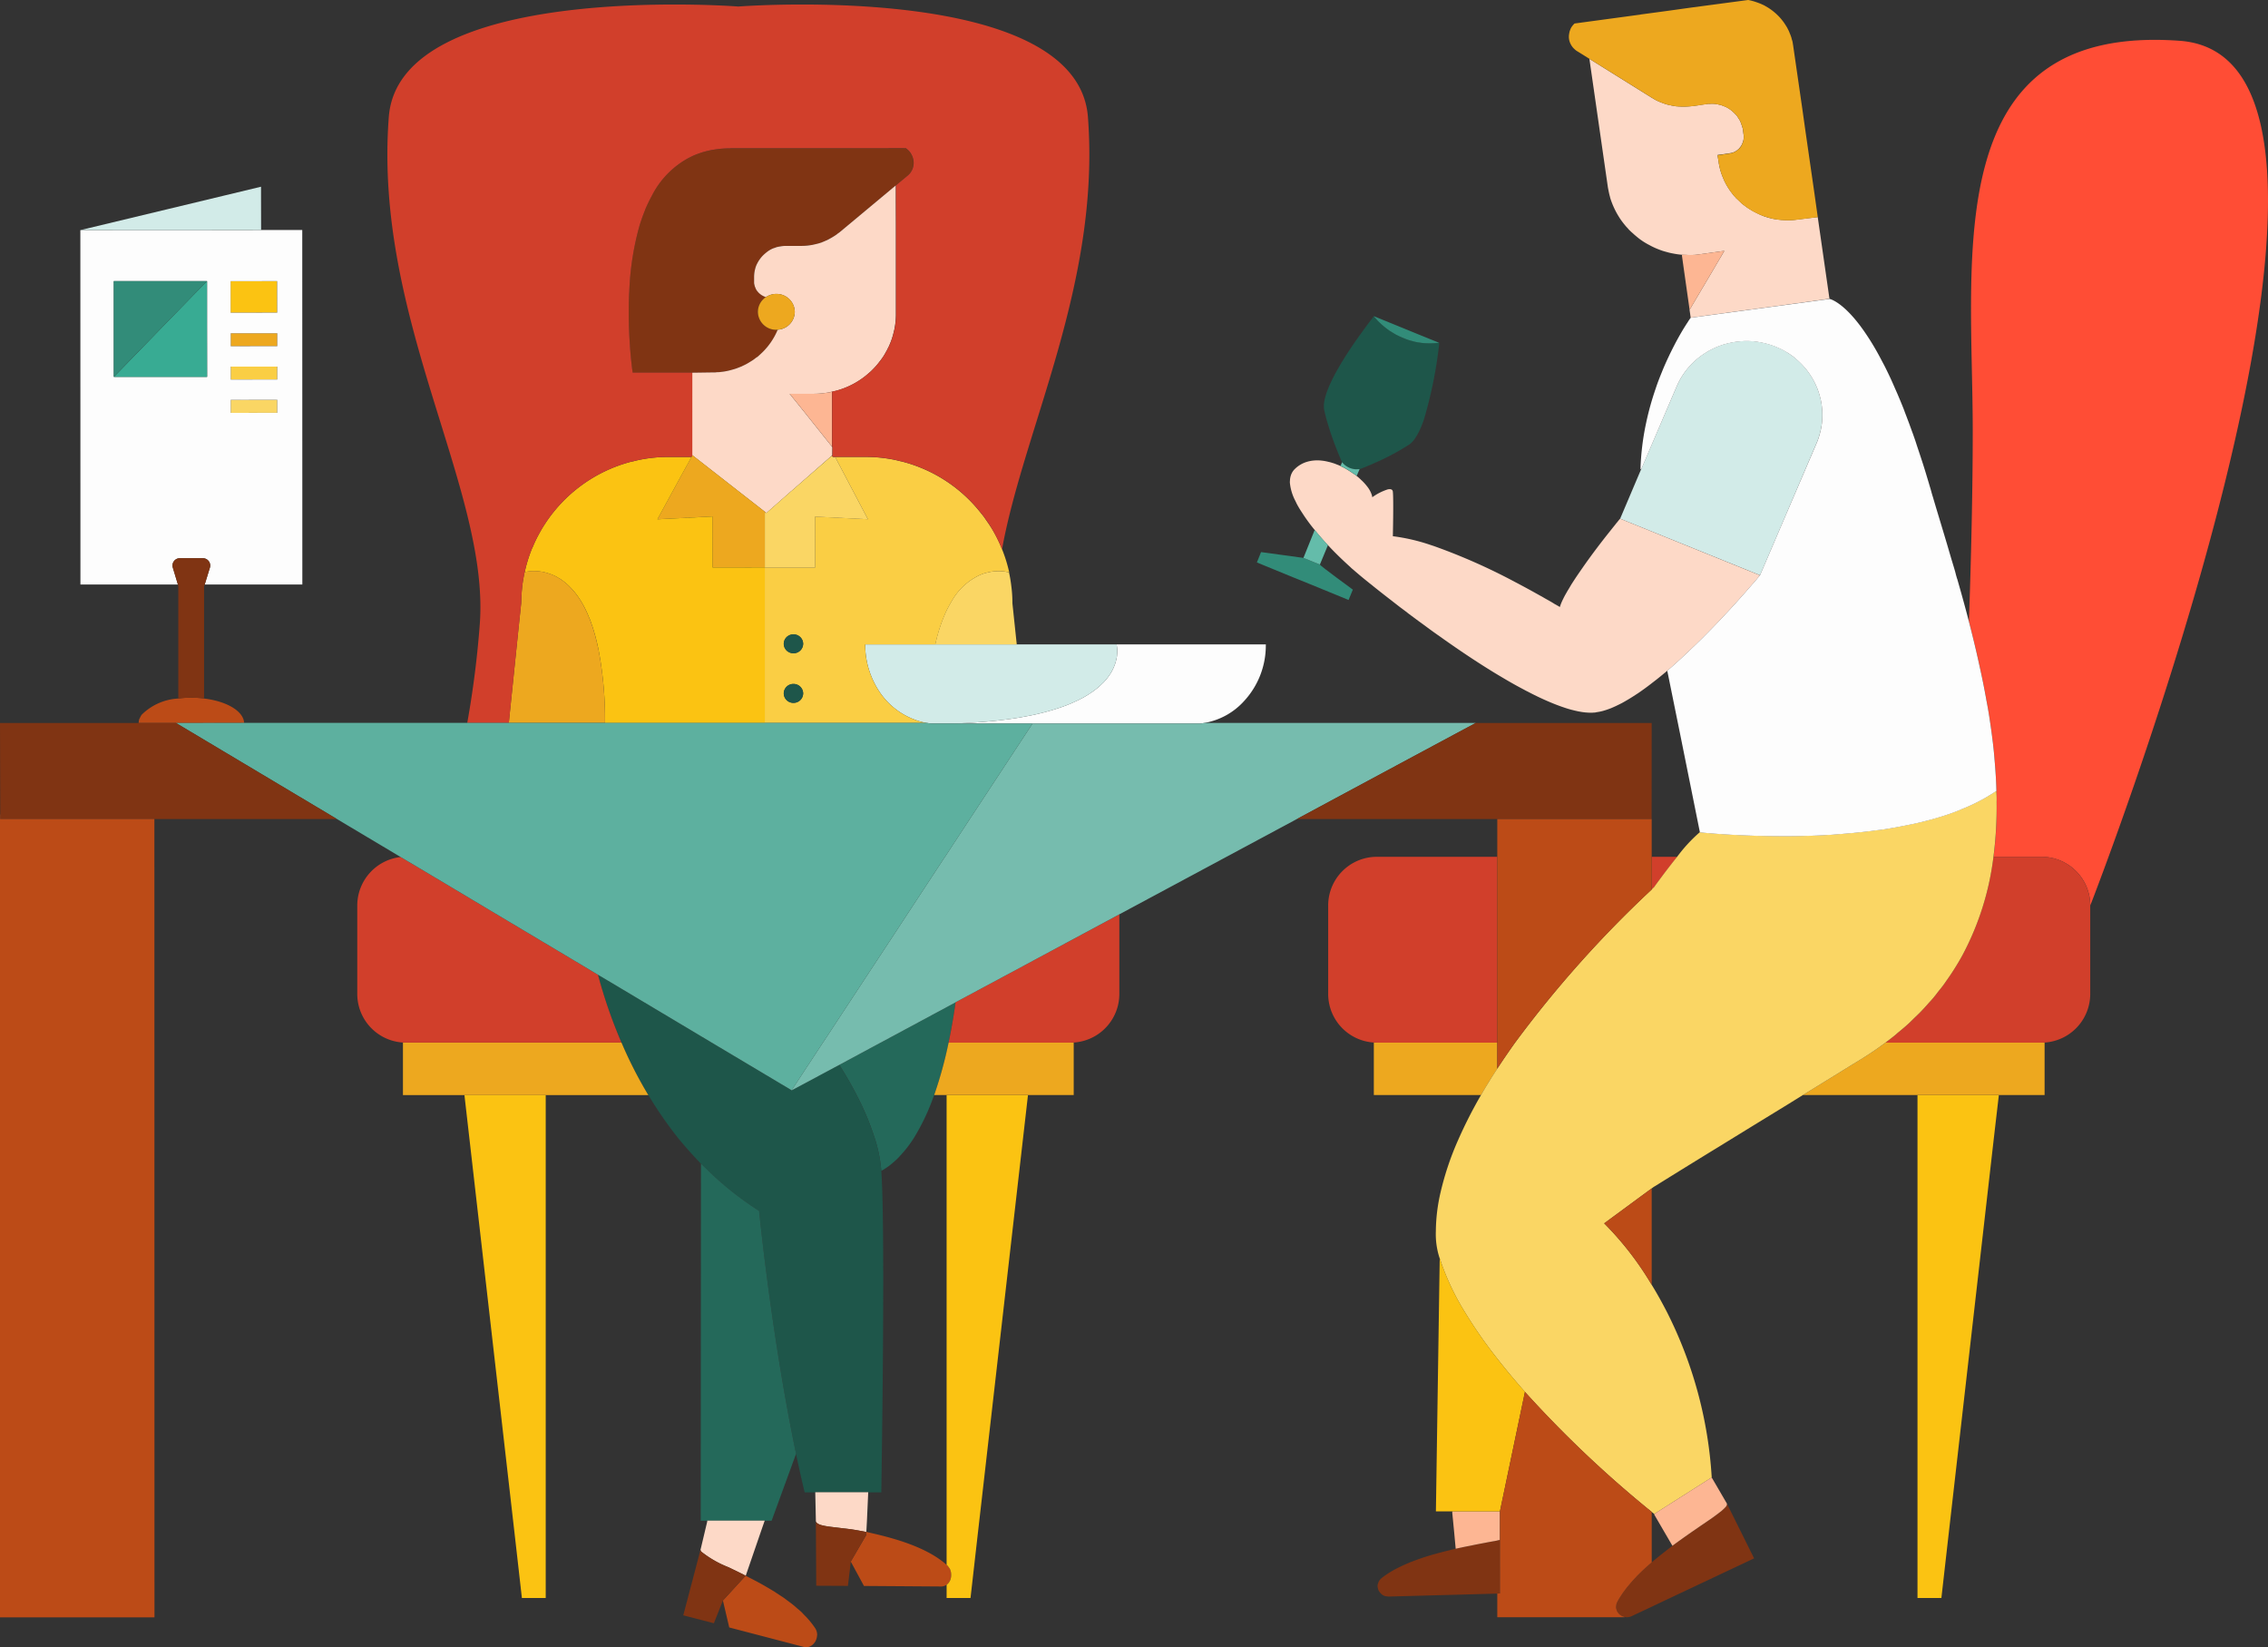 <svg xmlns="http://www.w3.org/2000/svg" xmlns:xlink="http://www.w3.org/1999/xlink" width="287" height="208.403" viewBox="0 0 287 208.403">
  <rect x="0" y="0" width="287" height="208.403" fill="#333333" stroke="none"/>
  <defs>
    <clipPath id="clip-path">
      <rect width="287" height="208.403" fill="none"/>
    </clipPath>
  </defs>
  <g id="Background" clip-path="url(#clip-path)">
    <g id="Background-2" data-name="Background" transform="translate(205.785 -369.753)">
      <g id="Group_16" data-name="Group 16" transform="translate(-37.713 374.795)">
        <path id="Path_155" data-name="Path 155" d="M134.381,376.216c-30.575-2.225-26.194,27.243-26.194,49.325,0,7.463-.2,16.043-.482,24.123.4,1.56.809,3.2,1.184,4.892.222,1,.443,2,.645,3.005.126.625.241,1.252.356,1.877.02.145.048.28.077.424.145.789.28,1.589.4,2.388.145.943.269,1.9.385,2.841.077.655.145,1.3.192,1.945q.087.939.145,1.878c.048.742.077,1.474.1,2.186h-.01v.01c.01.029,0,.057.01.087a12.878,12.878,0,0,1,.029,1.329,48.512,48.512,0,0,1-.4,6.924h6.105a6.167,6.167,0,0,1,6.144,6.144S164.956,378.441,134.381,376.216Z" transform="translate(-26.622 -376.097)" fill="#ff4d35"/>
        <path id="Path_156" data-name="Path 156" d="M88.651,537.793c-2.725,1.676-5.181,3.2-7.4,4.555h30.6v-6.635H91.714Q90.254,536.811,88.651,537.793Z" transform="translate(-21.193 -408.854)" fill="#eda81f"/>
        <path id="Path_157" data-name="Path 157" d="M99.515,599.889v7.8h3.024l.886-7.8,5.768-50.509.616-5.306H99.515Z" transform="translate(-24.941 -410.569)" fill="#fbc312"/>
        <path id="Path_158" data-name="Path 158" d="M28.575,535.713H12.954v6.635h13.56c.616-1.069,1.3-2.185,2.061-3.341Z" transform="translate(-7.177 -408.854)" fill="#eda81f"/>
        <g id="Group_15" data-name="Group 15" transform="translate(0 103.353)">
          <path id="Path_159" data-name="Path 159" d="M114.184,506.137h-6.105A35.488,35.488,0,0,1,104.15,518.6a32.268,32.268,0,0,1-1.946,3.111c-.134.183-.25.375-.385.549-.231.328-.491.635-.742.953-.212.279-.424.559-.655.828s-.482.53-.713.8c-.269.3-.539.6-.819.885s-.549.54-.828.809-.539.54-.828.8c-.385.347-.8.693-1.214,1.03-.192.164-.366.328-.567.482-.338.27-.694.54-1.04.8h19.77a6.167,6.167,0,0,0,6.144-6.144V512.281A6.167,6.167,0,0,0,114.184,506.137Z" transform="translate(-23.894 -506.137)" fill="#d13f2b"/>
          <path id="Path_160" data-name="Path 160" d="M57.519,509.969v-.01c.019-.029,1.416-1.974,2.908-3.823H57.192v4.15C57.3,510.181,57.4,510.075,57.519,509.969Z" transform="translate(-16.255 -506.137)" fill="#d13f2b"/>
          <path id="Path_161" data-name="Path 161" d="M27.083,506.137H11.829a6.16,6.16,0,0,0-6.144,6.144V523.5a6.16,6.16,0,0,0,6.144,6.144H27.083Z" transform="translate(-5.685 -506.137)" fill="#d13f2b"/>
        </g>
      </g>
      <g id="Group_18" data-name="Group 18" transform="translate(-46.737 369.753)">
        <path id="Path_162" data-name="Path 162" d="M79.723,527.49c.347-.26.7-.529,1.04-.8.2-.153.375-.318.567-.482.414-.337.829-.683,1.214-1.03.289-.26.549-.529.828-.8s.559-.529.828-.809.549-.587.819-.885c.231-.269.482-.53.713-.8s.443-.549.655-.828c.25-.318.51-.626.742-.953.134-.174.25-.366.385-.549a32.257,32.257,0,0,0,1.946-3.111,35.489,35.489,0,0,0,3.929-12.461,48.511,48.511,0,0,0,.4-6.924,12.878,12.878,0,0,0-.029-1.329c-.01-.029,0-.058-.01-.087-.075.052-.161.1-.238.152l-.3.2c-.153.1-.318.192-.471.289-.453.279-.916.529-1.4.77a20.864,20.864,0,0,1-2.109.943v.009c-.674.28-1.367.53-2.08.761-.5.154-1,.308-1.512.453s-1.031.279-1.551.4-1.065.232-1.6.343l-.111.023c-1.021.207-2.051.4-3.092.549-.277.041-.555.065-.833.1-.307.041-.611.087-.92.119-.184.026-.37.04-.555.062-.855.1-1.7.176-2.543.242-.323.026-.649.056-.969.079-.165.011-.335.03-.5.041-.1.01-.183.01-.269.019-2.109.126-4.141.173-5.98.173-.183,0-.366,0-.549-.01-.742,0-1.464-.01-2.147-.029-.347,0-.674-.009-1-.029-4.026-.125-6.751-.414-6.779-.424v-.01h-.01a19.389,19.389,0,0,0-2.86,3.1c-1.493,1.849-2.889,3.794-2.908,3.823v.01c-.115.106-.222.211-.327.318A141.518,141.518,0,0,0,32.854,527.49q-1.214,1.7-2.253,3.294c-.761,1.156-1.445,2.272-2.061,3.341a57.742,57.742,0,0,0-2.938,5.788,36.805,36.805,0,0,0-2.167,6.472,22.347,22.347,0,0,0-.607,4.95,9.743,9.743,0,0,0,.434,3.293.489.489,0,0,0,.048.126,31.443,31.443,0,0,0,3.188,6.828,58.252,58.252,0,0,0,4.1,5.884c1.117,1.435,2.3,2.841,3.5,4.2v.01A141.906,141.906,0,0,0,50.14,586.859c.212.174.327.261.327.261l7.271-4.622a53.387,53.387,0,0,0-5.663-20.916c-.645-1.253-1.29-2.408-1.935-3.457a39.676,39.676,0,0,0-6.009-7.771l6.009-4.421.327-.241.01.01.847-.529c1.291-.8,3.361-2.089,6.741-4.16.559-.337,1.165-.713,1.791-1.1.943-.578,1.945-1.194,3.053-1.877l4.5-2.755c.6-.375,1.223-.751,1.858-1.156,2.215-1.357,4.671-2.879,7.4-4.555Q78.265,528.588,79.723,527.49Z" transform="translate(-0.179 -395.588)" fill="#fad664"/>
        <path id="Path_163" data-name="Path 163" d="M66.649,410.977l5.509-.742,5.5-.761-1.483-10.323v-.01l-2.705.327c-.193.029-.376.048-.568.058a7.478,7.478,0,0,1-1.253-.023c-.041,0-.083,0-.124-.006l-.25-.029a4.143,4.143,0,0,1-.491-.058v-.01c-.01.01-.029,0-.038,0a8.349,8.349,0,0,1-1.464-.395c-.241-.1-.472-.192-.7-.308h-.01c-.01,0-.019-.01-.029-.019-.222-.107-.443-.222-.655-.337-.01-.01-.019-.02-.029-.02-.212-.125-.424-.26-.626-.394a.033.033,0,0,1-.019-.01c-.087-.067-.173-.125-.26-.2a4.1,4.1,0,0,1-.347-.26l-.01-.01-.019-.01-.125-.126a.307.307,0,0,0-.058-.048l-.087-.087c-.087-.087-.173-.164-.26-.25l-.048-.048c-.058-.048-.1-.077-.135-.116a.652.652,0,0,1-.1-.125,3.1,3.1,0,0,1-.443-.52,6.34,6.34,0,0,1-.463-.655,3.406,3.406,0,0,1-.183-.3c-.1-.164-.183-.327-.269-.5l-.01-.01c-.077-.173-.154-.346-.222-.52a7.645,7.645,0,0,1-.337-.963c-.019-.068-.038-.145-.058-.222s-.038-.183-.057-.269-.029-.154-.048-.231c-.01-.038-.01-.077-.019-.115-.01-.058-.01-.106-.019-.164v-.02l-.058-.308-.087-.549h.01v-.01l1.5-.212.165-.027.008,0a.563.563,0,0,0,.135-.038.185.185,0,0,0,.068-.019.81.81,0,0,0,.279-.107c.01,0,.019-.01.029-.019a.074.074,0,0,0,.039-.019.07.07,0,0,0,.048-.02c.01,0,.02-.01.029-.019l.019-.019a.228.228,0,0,0,.068-.039.38.38,0,0,0,.135-.115h.01a.167.167,0,0,0,.048-.038.261.261,0,0,0,.058-.048.182.182,0,0,0,.068-.058c.01-.01,0-.01,0-.01a2.179,2.179,0,0,0,.289-.375.157.157,0,0,0,.039-.068c.01-.01.019-.01.01-.019.019-.039.038-.077.057-.126a1.845,1.845,0,0,0,.126-.327l.029-.1a2,2,0,0,0,.048-.424v-.154a.507.507,0,0,0-.01-.125l-.077-.587a1.448,1.448,0,0,0-.029-.193.3.3,0,0,0-.019-.077.035.035,0,0,0-.01-.029.181.181,0,0,0-.019-.068,6.75,6.75,0,0,0-.231-.674c-.027-.063-.045-.107-.063-.152-.006-.012-.013-.023-.018-.034a1.017,1.017,0,0,0-.083-.132c-.029-.048-.058-.106-.087-.145a.271.271,0,0,1-.058-.1c-.019-.01-.019-.029-.029-.038s0-.02-.01-.02a.03.03,0,0,0-.019-.01.615.615,0,0,0-.077-.134v-.01c-.039-.039-.068-.077-.107-.116l-.029-.029c0-.02-.01-.029-.029-.039l-.077-.068c-.019-.019-.029-.038-.048-.057a.306.306,0,0,0-.057-.058h-.01v-.009l-.057-.058a.174.174,0,0,0-.068-.048,2.016,2.016,0,0,0-.4-.337c-.048-.039-.1-.068-.145-.106a1.058,1.058,0,0,0-.134-.077v-.009h-.02a2.208,2.208,0,0,0-.337-.173.03.03,0,0,0-.019-.009c-.125-.049-.25-.1-.385-.145a.162.162,0,0,0-.048-.019.139.139,0,0,1-.058-.019c-.019-.01-.029-.019-.048-.019a.126.126,0,0,0-.058-.01h-.019c-.01-.01-.01-.02-.019-.01H63.76a.381.381,0,0,0-.125-.029l-.058-.019a.125.125,0,0,0-.058-.009,3.156,3.156,0,0,0-.693-.077h-.01a2.169,2.169,0,0,0-.347.019.09.09,0,0,0-.048-.01h-.039a.272.272,0,0,0-.087.01.4.4,0,0,0-.106.01l-.9.125v.01l-.9.125h-.087l-.029.01-.058.01c-.308.029-.606.049-.9.049h-.269c-.106,0-.211,0-.318-.01-.164,0-.318-.019-.471-.029a2.132,2.132,0,0,1-.231-.039,1.939,1.939,0,0,1-.231-.038.89.89,0,0,1-.222-.048c-.019,0-.048-.01-.067-.01l-.164-.029a7.37,7.37,0,0,1-.886-.28l-.289-.115a5.141,5.141,0,0,1-.567-.269l-.463-.27-7.858-4.9L49.6,395.242c.019.145.048.289.077.433.057.289.115.578.192.847a3.731,3.731,0,0,0,.116.415,10.611,10.611,0,0,0,.684,1.579c.134.25.279.49.433.732s.318.462.491.683c.077.106.164.2.25.308s.2.222.308.338a2.2,2.2,0,0,0,.289.308c.106.106.2.193.318.289.222.211.424.375.645.558a7.95,7.95,0,0,0,1.069.732c.125.077.241.135.366.2.241.135.51.27.771.385s.529.222.808.318a.032.032,0,0,1,.02.01c.183.058.366.116.558.164a7.583,7.583,0,0,0,.954.222,9.371,9.371,0,0,0,1.05.145h.019c.1,0,.192.01.289.01h.135a8.839,8.839,0,0,0,1.233,0c.2-.019.414-.048.625-.077l3.043-.424v.01h.01l-.655,1.107-.144.241-.5.858-1.3,2.2-.01.01-1.3,2.206-.472.8h-.01l-.01.019.145,1h.01Z" transform="translate(-5.2 -371.678)" fill="#fdd9c7"/>
        <path id="Path_164" data-name="Path 164" d="M69.864,453.664l.01-.01,2.87-6.7,4.285-10.015a7.359,7.359,0,0,0,.317-.877q.128-.409.217-.819c0-.021.007-.041.012-.062a7.85,7.85,0,0,0,.128-.794,9.216,9.216,0,0,0-.173-3.043c-.058-.211-.107-.433-.174-.635-.057-.184-.115-.366-.183-.54a.471.471,0,0,0-.038-.106c-.01,0,0-.01,0-.01-.029-.058-.048-.126-.077-.183-.068-.145-.135-.289-.193-.434a.072.072,0,0,1-.019-.038c-.1-.193-.192-.376-.3-.568a11.24,11.24,0,0,0-.761-1.137c-.145-.183-.3-.356-.453-.529a10.548,10.548,0,0,0-1-.954,10.2,10.2,0,0,0-1.165-.819,6.752,6.752,0,0,0-.636-.346c-.222-.106-.443-.2-.674-.3a10.452,10.452,0,0,0-1.82-.539,9.232,9.232,0,0,0-1.849-.183,6.751,6.751,0,0,0-.876.048,5.282,5.282,0,0,0-.559.058,10.882,10.882,0,0,0-1.329.289c-.145.038-.289.087-.433.134a1.877,1.877,0,0,1-.222.077,9.922,9.922,0,0,0-1.261.578c-.154.077-.308.173-.463.269a9.346,9.346,0,0,0-1.752,1.377l-.038.038a.406.406,0,0,0-.106.116c-.153.154-.308.328-.452.5-.115.145-.231.289-.337.443a2.75,2.75,0,0,0-.2.289c-.067.087-.115.173-.173.26a5.945,5.945,0,0,0-.308.54c-.02.029-.039.067-.058.1-.106.211-.2.424-.3.635L54.841,440.24h-.01l-2.658,6.26-.01.01,12.914,5.219Z" transform="translate(-6.199 -380.89)" fill="#d2ebe8"/>
        <path id="Path_165" data-name="Path 165" d="M47.355,469.642c.376-.318.751-.645,1.117-.982.49-.433.958-.88,1.431-1.323.6-.57,1.2-1.141,1.776-1.71.684-.684,1.349-1.358,1.974-2.012.019-.02.029-.039.048-.049.3-.308.587-.616.866-.915,0,0-.01,0,0-.009.443-.463.858-.915,1.252-1.348a.119.119,0,0,1,.048-.048c.366-.414.722-.8,1.04-1.165.115-.126.221-.241.317-.356.02-.02.029-.039.048-.048.183-.222.366-.424.529-.616.1-.106.184-.2.251-.289.01-.01.019-.029.038-.038a3.957,3.957,0,0,0,.289-.338c.048-.057.1-.106.135-.153a3.214,3.214,0,0,0,.279-.338c.02-.01.02-.019.029-.029.077-.087.135-.164.173-.211a.4.4,0,0,0,.068-.077.033.033,0,0,1,.01-.019l-4.786-1.936L41.375,450.41a.01.01,0,0,1-.01.01c-.038.038-.163.192-.356.433a.876.876,0,0,1-.1.116c-.1.134-.222.289-.356.452-.145.183-.308.385-.482.606-.963,1.2-2.292,2.928-3.486,4.652a.119.119,0,0,1-.029.038c-.317.463-.635.915-.924,1.358-.2.308-.4.606-.568.9s-.356.578-.5.847c-.164.279-.3.539-.414.78a6.321,6.321,0,0,0-.4.982h-.01c-.038-.029-.241-.154-.587-.346a1.386,1.386,0,0,1-.192-.116c-.25-.153-.568-.337-.934-.539q-.261-.144-.549-.318c-.241-.125-.491-.269-.77-.424a.5.5,0,0,1-.068-.038c-.173-.1-.347-.193-.54-.3-.548-.3-1.137-.617-1.772-.954-.116-.057-.241-.125-.366-.192a75.526,75.526,0,0,0-9.919-4.4c-.211-.077-.414-.145-.625-.212a24.231,24.231,0,0,0-4.8-1.117s.106-4.594,0-5.633a.408.408,0,0,0-.076-.2.318.318,0,0,0-.165-.1.708.708,0,0,0-.347,0,.287.287,0,0,0-.087.019,7.028,7.028,0,0,0-1.887.954.071.071,0,0,0-.048.029,1.39,1.39,0,0,0-.068-.327,3.449,3.449,0,0,0-.6-1.069,6.514,6.514,0,0,0-.664-.732c-.01-.01-.019-.019-.029-.019a5.649,5.649,0,0,0-.607-.54c-.068-.057-.144-.115-.221-.173s-.188-.115-.279-.179c-.255-.178-.522-.35-.8-.514h-.01a4.175,4.175,0,0,0-.579-.308h-.01A.491.491,0,0,0,6,443.756v-.01c-.154-.068-.308-.134-.453-.183a5.434,5.434,0,0,0-.625-.222,4.32,4.32,0,0,0-.472-.125,5.472,5.472,0,0,0-.78-.145,4.681,4.681,0,0,0-.625-.038,4.538,4.538,0,0,0-.9.087c-.1.019-.192.038-.289.067a3.7,3.7,0,0,0-1.608.905,2,2,0,0,0-.568.954,2.466,2.466,0,0,0-.079.453l0,.041c-.006.082-.015.161-.015.248a1.89,1.89,0,0,0,.019.231,6.219,6.219,0,0,0,.674,2.138c.048.106.1.2.145.308a11.724,11.724,0,0,0,.617,1.05c.076.115.153.231.231.356a21.987,21.987,0,0,0,1.454,1.965c.529.655,1.1,1.31,1.675,1.926a3.582,3.582,0,0,1,.269.28c.867.915,1.763,1.762,2.581,2.5a2.752,2.752,0,0,0,.25.231c.087.068.173.145.26.222s.2.173.327.279c.356.308.809.684,1.338,1.107.1.077.231.193.4.318.058.048.126.1.183.145.135.115.269.222.414.337.626.5,1.329,1.05,2.08,1.628.231.183.482.375.742.578.135.106.27.211.414.318.26.192.54.4.819.616l.029.029,1.309.973q.463.333.954.694c.655.491,1.329.972,2.012,1.444.338.25.694.491,1.05.742,1.791,1.252,3.659,2.485,5.509,3.621.375.231.751.452,1.126.674.935.559,1.859,1.079,2.764,1.551.134.077.279.154.424.221.761.4,1.5.761,2.215,1.078.173.077.347.154.51.222.674.289,1.329.54,1.945.742.251.087.5.164.742.231a2.665,2.665,0,0,0,.261.068l.347.087a.426.426,0,0,0,.1.019,4.649,4.649,0,0,0,.51.106,7.822,7.822,0,0,0,1.368.135,2.66,2.66,0,0,0,.394-.019,1.179,1.179,0,0,0,.184-.01c.061-.008.13-.03.192-.04a6.361,6.361,0,0,0,.8-.163c.3-.087.616-.192.943-.318.126-.048.25-.106.385-.164.173-.077.347-.153.529-.25.173-.077.337-.164.51-.25.491-.269,1-.568,1.512-.9l.578-.375c.529-.366,1.059-.742,1.589-1.156.221-.173.452-.347.674-.52.463-.366.934-.751,1.4-1.146v-.01Z" transform="translate(4.59 -384.792)" fill="#fdd9c7"/>
        <path id="Path_166" data-name="Path 166" d="M69.712,485.24c.327.02.655.029,1,.029.684.019,1.406.029,2.147.029.183.01.366.01.549.01,1.839,0,3.871-.048,5.98-.173.087-.01.173-.01.269-.019.164-.01.334-.029.5-.04.32-.022.646-.052.969-.079.844-.067,1.688-.145,2.543-.242.184-.022.37-.036.555-.062.308-.033.613-.078.92-.119.239-.033.481-.06.717-.093-.236.033-.478.06-.717.093.278-.037.556-.062.833-.1,1.041-.154,2.071-.343,3.092-.549l.111-.023c.537-.11,1.077-.216,1.6-.343s1.04-.26,1.551-.4,1.011-.3,1.512-.453c.713-.23,1.406-.481,2.08-.761v-.01a20.879,20.879,0,0,0,2.109-.943c.481-.241.943-.491,1.4-.77.153-.1.318-.193.471-.289l.3-.2c.077-.052.164-.1.238-.152v-.01h.01c-.019-.712-.048-1.444-.1-2.186q-.058-.94-.145-1.878c-.048-.645-.115-1.29-.192-1.945-.116-.944-.241-1.9-.385-2.841-.115-.8-.25-1.6-.4-2.388-.029-.145-.057-.28-.077-.424-.115-.626-.23-1.252-.356-1.877-.2-1-.424-2-.645-3.005-.375-1.694-.78-3.332-1.184-4.892-.491-1.916-1-3.717-1.474-5.374a.371.371,0,0,1-.038-.106c-.02-.058-.048-.145-.077-.26-.01-.039-.029-.1-.039-.145h-.01a.108.108,0,0,0-.01-.048v-.038c-.019-.058-.029-.106-.048-.164l-.029-.125c-.145-.51-.3-1.011-.452-1.512-.164-.559-.327-1.107-.482-1.647-.308-1.039-.617-2.07-.924-3.081-.164-.549-.328-1.088-.491-1.628s-.318-1.069-.472-1.589c-.068-.212-.126-.414-.183-.616-.068-.261-.145-.521-.222-.771-.308-1.04-.616-2.08-.943-3.081l-.029-.087c-.218-.672-.431-1.315-.643-1.942-.1-.31-.2-.633-.31-.938-.116-.328-.222-.645-.347-.963-.067-.2-.144-.394-.211-.587-.087-.241-.173-.472-.26-.7-.135-.357-.27-.713-.4-1.05-.116-.337-.25-.664-.385-.992-.154-.386-.318-.77-.472-1.137s-.327-.742-.481-1.1c-.443-1.031-.886-1.955-1.319-2.8a.478.478,0,0,1-.039-.068c-.154-.289-.3-.568-.443-.838-.549-1.031-1.079-1.916-1.589-2.686-.126-.193-.25-.376-.376-.559-2.042-2.957-3.563-3.833-4.16-4.084a1.063,1.063,0,0,0-.231-.077.152.152,0,0,0-.058-.019v.01l-5.5.751-5.509.742-6.539.886h-.01a.033.033,0,0,0-.01.019.009.009,0,0,1-.01.01c-.029.039-.068.087-.126.174.01.01,0,.019-.019.029-.058.087-.135.2-.222.347-.058.087-.125.183-.192.289-.106.173-.231.366-.366.587-.433.722-.982,1.694-1.56,2.88-.1.192-.192.394-.289.6-.289.606-.587,1.271-.866,1.974-.27.655-.54,1.348-.78,2.08a36.289,36.289,0,0,0-1.2,4.324c-.029.135-.058.279-.087.414a32.876,32.876,0,0,0-.625,5.393v.01l.087.039h.01l4.478-10.468c.1-.212.193-.424.3-.635.019-.029.038-.068.058-.1a5.935,5.935,0,0,1,.308-.54c.058-.087.106-.173.173-.26a2.75,2.75,0,0,1,.2-.289c.106-.154.222-.3.337-.443.145-.173.3-.346.452-.5a.407.407,0,0,1,.106-.116l.038-.038a9.341,9.341,0,0,1,1.752-1.377c.154-.1.308-.192.463-.269a9.939,9.939,0,0,1,1.261-.578,1.888,1.888,0,0,0,.222-.077c.145-.048.288-.1.433-.134a10.881,10.881,0,0,1,1.329-.289,5.282,5.282,0,0,1,.559-.058,6.74,6.74,0,0,1,.876-.048,9.232,9.232,0,0,1,1.849.183,10.456,10.456,0,0,1,1.82.539c.231.1.452.193.674.3a6.754,6.754,0,0,1,.636.347,4.9,4.9,0,0,1,.6.385,4.722,4.722,0,0,1,.568.433,10.546,10.546,0,0,1,1,.954c.154.173.308.346.453.529a4.344,4.344,0,0,1,.4.559,4.344,4.344,0,0,0-.4-.559,11.234,11.234,0,0,1,.761,1.137c.106.192.2.375.3.568a.072.072,0,0,0,.019.038c.058.145.126.289.193.434.029.057.048.125.077.183,0,0-.01.01,0,.01a.47.47,0,0,1,.038.106c.068.173.126.356.183.54.068.2.116.424.174.635a9.216,9.216,0,0,1,.173,3.043,7.857,7.857,0,0,1-.128.794c0,.021-.007.041-.012.062q-.089.41-.217.819a7.36,7.36,0,0,1-.317.877L73.41,445.574l-2.87,6.7-.01.01a.033.033,0,0,0-.01.019.391.391,0,0,1-.068.077c-.038.048-.1.125-.173.211-.01.01-.01.019-.029.029a3.206,3.206,0,0,1-.279.338c-.038.048-.087.1-.135.153a3.939,3.939,0,0,1-.289.338c-.019.01-.029.029-.038.038-.068.087-.154.183-.251.289-.163.192-.347.394-.529.616-.019.01-.029.029-.048.048-.1.115-.2.231-.317.356-.318.366-.674.751-1.04,1.165a.118.118,0,0,0-.048.048c-.394.433-.808.885-1.252,1.348-.01.01,0,.01,0,.01-.279.3-.567.606-.866.915-.019.01-.029.029-.048.048-.625.654-1.29,1.329-1.974,2.012-.578.57-1.175,1.141-1.776,1.71-.473.443-.941.89-1.431,1.323-.366.337-.742.664-1.117.982H58.8v.01l1.628,8.022,2.5,12.413v.01C62.961,484.826,65.686,485.115,69.712,485.24Zm-2.263-.1c-.26-.019-.521-.038-.771-.048C66.928,485.106,67.189,485.125,67.449,485.144Zm-.8-.048c-.241-.019-.482-.029-.7-.048C66.168,485.067,66.408,485.076,66.649,485.1Zm-1.079-.067c-.212-.02-.4-.029-.6-.048C65.166,485,65.358,485.009,65.571,485.029Z" transform="translate(-6.866 -379.513)" fill="#fdfdfd"/>
        <path id="Path_167" data-name="Path 167" d="M65.563,609.163a.515.515,0,0,1-.144.338.129.129,0,0,0-.02.029,5.222,5.222,0,0,1-.394.385c-.048.048-.106.1-.164.144s-.106.087-.164.126c-.222.173-.482.366-.78.587-.144.106-.3.212-.462.328-.241.164-.5.337-.771.529-.173.107-.347.231-.529.357-.106.067-.212.144-.318.221-.684.463-1.416.973-2.176,1.522-.327.231-.655.471-.982.712-.51.385-1.021.79-1.532,1.194-.173.145-.347.279-.52.424-.087.068-.164.135-.25.2-.115.1-.222.183-.327.28-.636.539-1.242,1.1-1.8,1.666-.2.212-.4.424-.587.625-.2.231-.4.453-.578.675s-.366.452-.529.684-.327.462-.472.693-.279.463-.4.694a1.177,1.177,0,0,0-.106.288.957.957,0,0,0-.019.164.867.867,0,0,0,.038.472.947.947,0,0,0,.126.308c.048.067.1.134.154.2a.989.989,0,0,0,.183.173c.068.049.145.1.222.145a1.012,1.012,0,0,0,.24.087l.01.01a1.477,1.477,0,0,0,.414.058,1.563,1.563,0,0,0,.549-.126l2.552-1.2.337-.164,9.283-4.382,3.333-1.57v-.01h.01l-1.579-3.177-1.83-3.678-.01-.01v.02Zm0,.1a.156.156,0,0,1-.029.077A.156.156,0,0,0,65.563,609.26ZM64.5,610.329a4.86,4.86,0,0,1-.4.288A4.86,4.86,0,0,0,64.5,610.329ZM61.22,612.62c-.2.145-.4.289-.617.434C60.815,612.91,61.017,612.765,61.22,612.62Z" transform="translate(-6.068 -418.884)" fill="#803413"/>
        <path id="Path_168" data-name="Path 168" d="M57.6,609.622l2.3,3.948c.327-.241.655-.481.982-.712.761-.549,1.493-1.059,2.176-1.522.106-.077.212-.154.318-.221.183-.125.356-.25.529-.357.269-.192.53-.366.771-.529.164-.116.318-.222.462-.327.3-.222.559-.414.78-.587.057-.039.106-.087.164-.126s.115-.1.164-.144a5.208,5.208,0,0,0,.394-.385.13.13,0,0,1,.02-.029.515.515,0,0,0,.144-.338v-.01l-.029-.057v-.01c.01.01.019.029.029.038a.086.086,0,0,0-.029-.058l-1.907-3.274L57.6,609.545Z" transform="translate(-7.316 -418.014)" fill="#fdb693"/>
        <path id="Path_169" data-name="Path 169" d="M63.468,416.314l1.3-2.206.01-.01,1.3-2.2.5-.858.144-.241.645-1.107v-.01l-3.043.424c-.211.029-.424.058-.625.077a8.848,8.848,0,0,1-1.233,0h-.135c-.1,0-.192-.01-.289-.01h-.019l-.01.134.231,1.647.732,5.153H63Z" transform="translate(-8.221 -377.949)" fill="#fdb693"/>
        <path id="Path_170" data-name="Path 170" d="M54.939,382.378a5.187,5.187,0,0,0,.567.269l.289.115a7.4,7.4,0,0,0,.886.28l.164.029c.019,0,.048.009.067.009a.89.89,0,0,0,.222.048,1.952,1.952,0,0,0,.231.038,2.132,2.132,0,0,0,.231.039c.153.01.308.029.471.029.106.01.212.01.318.01h.269c.3-.01.6-.019.9-.058h.058l.029-.01h.087l.9-.125v-.009l.9-.126a.4.4,0,0,1,.106-.01.272.272,0,0,1,.087-.01h.039a.09.09,0,0,1,.048.01,2.168,2.168,0,0,1,.347-.019h.01a3.16,3.16,0,0,1,.693.077.124.124,0,0,1,.058.01l.058.019a.381.381,0,0,1,.125.029h.048v.01h.019v-.01c.019.01.038.01.058.02a.181.181,0,0,1,.106.038.162.162,0,0,1,.048.019c.135.048.261.1.385.145a.03.03,0,0,1,.019.01,2.2,2.2,0,0,1,.337.173h.02v.01a1.05,1.05,0,0,1,.134.077c.048.039.1.068.145.107a2.015,2.015,0,0,1,.4.337.174.174,0,0,1,.068.048l.057.058v.01h.01a.306.306,0,0,1,.057.058.127.127,0,0,1,.068.057.14.14,0,0,1,.058.068c.019.01.029.019.029.039l.029.029c.039.039.068.077.107.116v.01a.615.615,0,0,1,.077.134.029.029,0,0,1,.019.01c.01,0,.01,0,.01.02s.01.029.029.038a.271.271,0,0,0,.058.1c.029.039.058.1.087.145a1.012,1.012,0,0,1,.083.132c.006.011.013.022.018.034.018.044.036.089.063.152a6.75,6.75,0,0,1,.231.674.18.18,0,0,1,.019.068.035.035,0,0,1,.01.029.3.3,0,0,1,.019.077,1.451,1.451,0,0,1,.029.193l.077.587a.508.508,0,0,1,.01.125v.154a2,2,0,0,1-.048.424l-.029.1a1.845,1.845,0,0,1-.126.328c-.019.048-.038.087-.057.126.01.01,0,.01-.01.019a.158.158,0,0,1-.039.068.073.073,0,0,1-.019.048.487.487,0,0,1-.106.154c-.02.029-.048.058-.068.087a.915.915,0,0,1-.1.1.182.182,0,0,1-.068.058.26.26,0,0,1-.058.049.166.166,0,0,1-.048.038h-.01a.379.379,0,0,1-.135.115.228.228,0,0,1-.068.039l-.019.019c-.01.01-.019.019-.029.019a.07.07,0,0,1-.048.02.074.074,0,0,1-.039.019c-.01.01-.019.019-.029.019a.811.811,0,0,1-.279.107.186.186,0,0,1-.068.019.563.563,0,0,1-.135.038l-.008,0a1.16,1.16,0,0,1-.165.037l-1.5.211h-.01l.087.549.058.308v.02c.01.058.01.106.019.164.01.038.01.077.019.115.019.077.029.154.048.231s.038.183.057.269.039.154.058.222a7.645,7.645,0,0,0,.337.963c.068.173.145.346.222.52l.01.009c.087.173.173.337.269.5a3.414,3.414,0,0,0,.183.3,6.328,6.328,0,0,0,.463.655,3.1,3.1,0,0,0,.443.52.652.652,0,0,0,.1.125c.039.039.077.068.135.116l.048.048c.087.087.173.164.26.25l.087.087a.31.31,0,0,1,.058.048l.125.126.019.01.01.01a4.1,4.1,0,0,0,.347.26c.087.068.173.135.26.192v.01a.033.033,0,0,0,.019.01c.2.134.414.269.626.394.01,0,.019.01.029.02.211.115.433.23.655.337h.01s.01.019.019.019h.01a7.128,7.128,0,0,0,.675.279,2.168,2.168,0,0,0,.424.135,7.234,7.234,0,0,0,1.107.289c.135.019.269.039.4.049a.144.144,0,0,0,.087.019l.25.029c.041,0,.083,0,.124.006a9.274,9.274,0,0,0,1.253.014c.192-.01.375-.02.568-.049l2.705-.337-.443-3.139-1.069-7.415-.029-.2-.414-2.937L72.4,375.588v-.01l-.087-.539c-.02-.087-.048-.173-.077-.26s-.048-.184-.068-.26c-.038-.126-.087-.261-.135-.385l-.067-.154a3.336,3.336,0,0,0-.222-.5,4.069,4.069,0,0,0-.269-.482c-.068-.106-.135-.212-.212-.327s-.164-.231-.25-.337a6.278,6.278,0,0,0-.529-.6c-.116-.115-.231-.222-.357-.337-.01,0-.01-.01-.019-.01a4.139,4.139,0,0,0-.327-.27c-.019-.019-.048-.038-.068-.057-.019,0-.029-.01-.048-.029-.068-.057-.145-.106-.212-.154s-.154-.106-.231-.153l-.462-.27a7.5,7.5,0,0,0-.992-.414,6.811,6.811,0,0,0-1.069-.289l-7.511,1-2.2.308-1.126.154-2.793.375v.01l-8.33,1.127h-.01a2.118,2.118,0,0,0-.2.211,2.392,2.392,0,0,0-.183.241,1.342,1.342,0,0,0-.134.26c-.039.1-.077.193-.107.28v.019c-.029.116-.057.25-.077.385a2.082,2.082,0,0,0,.039.77,2.162,2.162,0,0,0,.077.241.477.477,0,0,0,.058.126.332.332,0,0,0,.057.115l.058.115a.7.7,0,0,0,.077.106,1.554,1.554,0,0,0,.3.347,1.9,1.9,0,0,0,.317.26l1.609,1,7.858,4.9Z" transform="translate(-4.526 -369.753)" fill="#eda81f"/>
        <path id="Path_171" data-name="Path 171" d="M29.034,614.88h-.01v-.01c-.106.02-.211.048-.327.068v.01c-.184.039-.376.077-.568.106-.318.057-.645.115-.982.183-.453.087-.934.173-1.435.279-.183.039-.375.077-.567.116-.241.048-.482.1-.732.144a1.555,1.555,0,0,0-.2.048c-.25.048-.51.106-.77.164-.183.038-.366.087-.549.125-.25.068-.491.126-.742.184-.347.087-.693.183-1.03.269a2.81,2.81,0,0,1-.27.077c-.818.222-1.666.491-2.493.8-.242.087-.482.183-.713.269-.173.077-.347.145-.51.221-.385.164-.761.347-1.127.53-.183.1-.356.183-.529.289a10.968,10.968,0,0,0-1.416.944,1.327,1.327,0,0,0-.366.452.509.509,0,0,0-.058.154.327.327,0,0,0-.048.135.741.741,0,0,0-.039.25,1,1,0,0,0,.039.3,1.178,1.178,0,0,0,.241.511,1.361,1.361,0,0,0,.2.211v.01a.806.806,0,0,0,.173.126,1.6,1.6,0,0,0,.222.106,1.384,1.384,0,0,0,.38.07c.032,0,.06.017.091.017l13.8-.375.337-.01Z" transform="translate(1.725 -420.056)" fill="#803413"/>
        <path id="Path_172" data-name="Path 172" d="M26.853,614.843c.25-.048.491-.1.732-.144.192-.039.385-.077.567-.116.5-.106.982-.192,1.435-.279.337-.068.664-.126.982-.183.192-.029.385-.068.568-.106v-.01c.115-.019.221-.048.327-.068v.01h.01v-3.62H25.447v.211l.23,2.36.2,2.157c.26-.058.52-.116.77-.164A1.575,1.575,0,0,1,26.853,614.843Z" transform="translate(-0.717 -419.123)" fill="#fdb693"/>
        <path id="Path_173" data-name="Path 173" d="M30.6,602.054h.337l3.168-15.119v-.01c-1.2-1.357-2.388-2.764-3.5-4.2a58.253,58.253,0,0,1-4.1-5.884,31.445,31.445,0,0,1-3.188-6.828l-.482,32.039H30.6Z" transform="translate(-0.179 -410.85)" fill="#fbc312"/>
        <g id="Group_17" data-name="Group 17" transform="translate(0 39.993)">
          <path id="Path_174" data-name="Path 174" d="M7.323,438.577l.01.01.01.019a3.588,3.588,0,0,0,.385.375c.01-.01.01-.01.01,0a2.45,2.45,0,0,0,.53.3l.01.01h.01a2.616,2.616,0,0,0,.559.145c.01,0,.01,0,.019.01.01-.01.01-.01.019,0a2.5,2.5,0,0,0,.463,0,.533.533,0,0,0,.173-.01v.01a.009.009,0,0,0,.01-.01c.029-.01.077-.029.154-.058.048-.019.115-.048.2-.077.193-.067.433-.173.732-.3a.035.035,0,0,1,.029-.01c.116-.048.231-.1.357-.145.01-.019.019-.019.038-.019.193-.087.4-.183.626-.28a29.605,29.605,0,0,0,4.131-2.225,1.474,1.474,0,0,0,.241-.192,2.982,2.982,0,0,0,.366-.4,7.581,7.581,0,0,0,.934-1.733c.116-.279.231-.578.337-.9a54.726,54.726,0,0,0,1.927-9.639v-.01h-.02a11.043,11.043,0,0,1-1.589.057l-.414-.029H17.56a3.225,3.225,0,0,1-.433-.058c-.145-.019-.289-.038-.433-.068s-.289-.057-.424-.1l-.4-.115s-.01.01-.01,0c-.134-.039-.269-.087-.4-.135h-.01c-.134-.058-.269-.106-.4-.164-.308-.125-.587-.26-.857-.395a.035.035,0,0,1-.029-.01c-.126-.077-.241-.144-.356-.211s-.241-.154-.357-.222a.253.253,0,0,1-.068-.038.684.684,0,0,1-.1-.068,10.3,10.3,0,0,1-1.493-1.272c-.077-.087-.145-.163-.2-.221-.116-.135-.193-.231-.231-.28l-.01-.01v-.01h-.01a.01.01,0,0,1-.01-.01c-.115.135-.75.953-1.589,2.119-.087.125-.173.241-.269.366-.145.212-.289.424-.452.645a1.352,1.352,0,0,1-.1.145c-1.935,2.8-4.266,6.674-3.881,8.561.116.578.27,1.165.443,1.743.068.2.125.4.183.6A43.7,43.7,0,0,0,7.3,438.567l.01-.01S7.323,438.557,7.323,438.577Zm5.027-17.4a1.257,1.257,0,0,1-.164-.145A1.257,1.257,0,0,0,12.35,421.176Z" transform="translate(3.482 -420.078)" fill="#1e564a"/>
          <path id="Path_175" data-name="Path 175" d="M12.974,420.1v.01l.01.01c.038.049.115.145.231.28.057.058.125.134.2.221a10.3,10.3,0,0,0,1.493,1.272.684.684,0,0,0,.1.068.257.257,0,0,0,.068.038c.116.068.231.145.357.222s.23.134.356.211a.035.035,0,0,0,.029.01c.269.135.549.27.857.395.135.058.27.106.4.164h.01c.135.048.27.1.4.135,0,.01.01,0,.01,0l.4.115c.135.039.28.068.424.1s.289.049.433.068a3.2,3.2,0,0,0,.433.058h.019l.414.029a11.043,11.043,0,0,0,1.589-.057h.02l-2.427-.982-5.845-2.388-.01.009v.01a.01.01,0,0,0,.01.01Z" transform="translate(1.847 -420.073)" fill="#328c79"/>
          <path id="Path_176" data-name="Path 176" d="M7.8,443.883h.01a4.175,4.175,0,0,1,.579.308H8.4c.277.164.544.336.8.514.091.064.189.112.279.179s.153.116.221.173c.2-.471.337-.78.366-.847v-.01a.533.533,0,0,1-.173.01,2.5,2.5,0,0,1-.463,0c-.01-.01-.01-.01-.019,0-.01-.01-.01-.01-.019-.01a2.613,2.613,0,0,1-.559-.145h-.01l-.01-.01a2.447,2.447,0,0,1-.53-.3c0-.009,0-.009-.01,0a3.575,3.575,0,0,1-.385-.375l-.01-.019-.01-.01c0-.02-.01-.02-.01-.02l-.01.01c-.019.049-.048.135-.1.241-.029.068-.058.145-.1.231v.01A.491.491,0,0,1,7.8,443.883Zm.174-.4a.2.2,0,0,1-.077-.087A.2.2,0,0,0,7.978,443.478Z" transform="translate(2.934 -424.845)" fill="#64bcaa"/>
          <path id="Path_177" data-name="Path 177" d="M.216,458.366c0-.01-5.307-.722-5.354-.732l-.53,1.31,4.247,1.743,3.11,1.261,4.247,1.743.539-1.309c-.038-.029-4.083-2.977-4.16-3.159l-.01-.01-2.08-.847Z" transform="translate(5.669 -427.781)" fill="#328c79"/>
          <path id="Path_178" data-name="Path 178" d="M1.747,457.642l2.08.847c.279-.684.636-1.531,1.02-2.456-.578-.616-1.146-1.271-1.675-1.926C2.613,455.5,2.094,456.775,1.747,457.642Z" transform="translate(4.147 -427.058)" fill="#64bcaa"/>
        </g>
      </g>
      <g id="Group_19" data-name="Group 19" transform="translate(-96.301 451.28)">
        <path id="Path_179" data-name="Path 179" d="M-33.264,473.266v.01c0,.115-.01.231-.019.347-.01.058-.01.125-.019.183-.01.077-.019.154-.038.241-.02.107-.048.222-.077.337a2.606,2.606,0,0,1-.068.26c-.039.126-.087.25-.135.376-.038.1-.077.183-.115.279-.068.135-.126.27-.2.4-.029.049-.038.087-.067.126a7.063,7.063,0,0,1-1.05,1.367c-.01.009-.019.019-.029.019-.106.107-.211.212-.327.318a1.067,1.067,0,0,0-.106.1c-.1.087-.2.165-.3.251-.068.048-.126.106-.193.153-.087.068-.192.145-.289.212s-.164.126-.26.183-.192.126-.289.192-.2.126-.308.193-.211.125-.327.192-.211.116-.327.173-.26.135-.385.2l-.318.144c-.164.077-.318.154-.491.222l-.26.115c-.2.077-.4.165-.616.242a1.3,1.3,0,0,0-.174.067,30.767,30.767,0,0,1-4.969,1.3l-.3.058q-.809.144-1.676.26c-1.656.222-3.437.385-5.315.482-.385.019-.77.038-1.175.048h-.106a.044.044,0,0,1-.048,0c-.126.01-.25.01-.385.02h31.3c.154-.02.3-.039.452-.068a.164.164,0,0,0,.068-.01,8.766,8.766,0,0,0,5.037-2.813,10.328,10.328,0,0,0,2.706-7.029c0-.029.01-.058.01-.087H-33.331v.1A3.784,3.784,0,0,1-33.264,473.266Z" transform="translate(65.158 -472.331)" fill="#fdfdfd"/>
        <path id="Path_180" data-name="Path 180" d="M-51.141,472.331H-68.032a10.7,10.7,0,0,0,1.714,5.846,9.194,9.194,0,0,0,4.5,3.65,7.223,7.223,0,0,0,1.56.434.186.186,0,0,0,.067.01.372.372,0,0,0,.1.009,2.789,2.789,0,0,0,.385.058H-56.9c.135-.01.26-.01.385-.02a.044.044,0,0,0,.048,0h.106c.4-.01.789-.029,1.175-.048,1.878-.1,3.659-.26,5.315-.482q.867-.116,1.676-.26l.3-.058a30.768,30.768,0,0,0,4.969-1.3,1.3,1.3,0,0,1,.174-.067c.211-.077.414-.164.616-.242l.26-.115c.173-.068.327-.145.491-.222l.318-.144c.126-.068.26-.135.385-.2s.221-.115.327-.173.222-.134.327-.192.2-.126.308-.193.2-.125.289-.192.173-.125.26-.183.2-.145.289-.212c.068-.048.126-.106.193-.153.1-.087.2-.164.3-.251a1.067,1.067,0,0,1,.107-.1c.115-.106.221-.211.327-.318.01,0,.02-.01.029-.019a7.063,7.063,0,0,0,1.05-1.367c.029-.039.038-.077.067-.126.077-.134.135-.269.2-.4.038-.1.077-.183.115-.279.048-.126.1-.25.135-.376a2.606,2.606,0,0,0,.068-.26c.029-.115.057-.231.077-.337.019-.087.029-.164.038-.241.01-.057.01-.125.019-.183.01-.115.019-.231.019-.347v-.01a3.785,3.785,0,0,0-.067-.838v-.1H-51.141Z" transform="translate(68.032 -472.331)" fill="#d2ebe8"/>
      </g>
      <g id="Group_20" data-name="Group 20" transform="translate(-141.389 388.503)">
        <path id="Path_181" data-name="Path 181" d="M-47.665,460.789a5.811,5.811,0,0,0-1.184-.126,6.576,6.576,0,0,0-1.011.087c-.154.029-.318.068-.482.106-.039.01-.068.01-.1.019-.135.038-.28.087-.424.134-.107.039-.2.077-.308.126a.556.556,0,0,0-.116.049,7.92,7.92,0,0,0-3.5,3.264c-.048.087-.1.173-.154.26-.087.154-.183.318-.269.491-.135.25-.269.52-.4.809-.048.106-.087.222-.134.327-.116.269-.222.539-.327.828-.029.1-.068.183-.1.279a21.051,21.051,0,0,0-.7,2.494h10.314l-.116-1.1-.433-4.1a16.691,16.691,0,0,0-.145-2.224,16.087,16.087,0,0,0-.289-1.7h-.039S-47.6,460.808-47.665,460.789Z" transform="translate(110.827 -407.159)" fill="#fad664"/>
        <path id="Path_182" data-name="Path 182" d="M-55.461,451.29c-.153-.26-.337-.51-.51-.761-.125-.184-.25-.376-.385-.549-.086-.115-.183-.231-.279-.347a18.56,18.56,0,0,0-9.861-6.52c-.145-.048-.3-.068-.453-.106-.347-.087-.693-.173-1.049-.231a18.079,18.079,0,0,0-3.236-.289H-75.1v.01h-.01l2.783,5.286,1.358,2.581-6.616-.327-.077-.01.01,6.442-.01.01h-6.356v19.655H-63.54a7.216,7.216,0,0,1-1.56-.434,9.194,9.194,0,0,1-4.5-3.65,10.7,10.7,0,0,1-1.714-5.846h8.879a21.049,21.049,0,0,1,.7-2.494c.029-.1.067-.183.1-.279.106-.289.211-.559.327-.828.048-.106.087-.222.134-.327.126-.289.26-.559.4-.809.087-.173.183-.337.269-.491.058-.087.106-.173.154-.26a7.92,7.92,0,0,1,3.5-3.264.555.555,0,0,1,.116-.048c.106-.049.2-.087.308-.126.144-.048.289-.1.424-.134.029-.01.057-.01.1-.019.164-.039.327-.077.482-.107a6.576,6.576,0,0,1,1.011-.087,5.813,5.813,0,0,1,1.184.126c.068.019.1.029.1.029h.039a18.487,18.487,0,0,0-.9-2.908,18.008,18.008,0,0,0-1.387-2.764A1.27,1.27,0,0,0-55.461,451.29ZM-80.393,473.6a1.215,1.215,0,0,1-1.223-1.2,1.212,1.212,0,0,1,1.223-1.194A1.215,1.215,0,0,1-79.16,472.4,1.217,1.217,0,0,1-80.393,473.6Zm0-6.279a1.213,1.213,0,0,1-1.223-1.194,1.206,1.206,0,0,1,1.223-1.195,1.209,1.209,0,0,1,1.233,1.195A1.215,1.215,0,0,1-80.393,467.324Z" transform="translate(116.4 -403.429)" fill="#face44"/>
        <path id="Path_183" data-name="Path 183" d="M-58.324,534.4c.4-1.9.684-3.659.886-5.095l-9.486,5.095h-.01l-5.219,2.812c.664,1.05,1.387,2.264,2.07,3.573.048.087.087.164.125.25a34.05,34.05,0,0,1,2.3,5.49,17.654,17.654,0,0,1,.819,4.1,8.957,8.957,0,0,0,1.146-.761c.01-.01.019-.029.029-.029a11.336,11.336,0,0,0,1.02-.915c.058-.058.115-.135.173-.193a15.238,15.238,0,0,0,1.714-2.2,27.422,27.422,0,0,0,2.6-5.5c.029-.077.058-.153.087-.24A51.912,51.912,0,0,0-58.324,534.4Z" transform="translate(113.965 -421.245)" fill="#24695a"/>
        <path id="Path_184" data-name="Path 184" d="M-68.377,614l-1.945,3.341v.02l1.666,3.072,9.813.068a1.128,1.128,0,0,0,.394-.087c.02,0,.029-.01.048-.019a1.8,1.8,0,0,0,.2-.116c.029-.019.048-.038.077-.058l.058-.057a1.54,1.54,0,0,0,.2-.241.412.412,0,0,1,.048-.087c.019-.048.058-.1.077-.145s.019-.087.038-.135.029-.087.039-.134a1.515,1.515,0,0,0,.038-.289.83.83,0,0,0,0-.154,1.579,1.579,0,0,0-.029-.3c-.01-.048-.029-.1-.039-.145a1.252,1.252,0,0,0-.115-.3.961.961,0,0,0-.125-.164,1.09,1.09,0,0,0-.154-.211.948.948,0,0,0-.116-.1c-2.417-2.147-6.279-3.284-9.563-4.026-.2-.048-.4-.1-.6-.145l-.01.009Z" transform="translate(113.59 -438.544)" fill="#bc4b17"/>
        <path id="Path_185" data-name="Path 185" d="M-94.366,421.676a1.334,1.334,0,0,0,.2-.01c.048-.01.1-.01.145-.019a7.259,7.259,0,0,0,.857-.134c.279-.058.559-.135.838-.222s.54-.193.79-.289a1.281,1.281,0,0,0,.26-.115l.183-.087a4.72,4.72,0,0,0,.443-.231c.106-.058.588-.356.588-.356a5.667,5.667,0,0,0,.5-.366l.087-.057c.029-.02.067-.039.1-.058.211-.192.414-.376.616-.568a8.649,8.649,0,0,0,1.869-2.706.737.737,0,0,1,.029-.077.035.035,0,0,0,.01-.029c.01-.01.02-.019.01-.038-.048,0-.106.01-.154.01a2.311,2.311,0,0,1-2.34-2.273,2.259,2.259,0,0,1,1.021-1.877l-.116-.029-.1-.048a2.275,2.275,0,0,1-.664-.434c-.058-.057-.115-.125-.173-.192l-.087-.106a1.3,1.3,0,0,1-.154-.28.073.073,0,0,1-.019-.048.469.469,0,0,1-.029-.068v-.01a.75.75,0,0,1-.067-.154c-.01-.058-.058-.25-.077-.308a.832.832,0,0,0-.01-.144v-.116c0-.019-.01-.029-.01-.038v-.6a3.673,3.673,0,0,1,.107-.866c.029-.1.048-.192.077-.289a2.772,2.772,0,0,1,.221-.529,3.766,3.766,0,0,1,.3-.5,3.9,3.9,0,0,1,.482-.568,6.6,6.6,0,0,1,.578-.482,3.546,3.546,0,0,1,.674-.366l.212-.068.172-.068a4.262,4.262,0,0,1,.5-.1,4.042,4.042,0,0,1,.684-.068h1.993c.308,0,.587-.029.847-.048.029,0,.048-.01.077-.01l.385-.058c.134-.02.269-.058.4-.087.183-.039.375-.087.568-.145.106-.029.211-.068.318-.106.173-.068.337-.135.5-.212s.317-.164.481-.25a.334.334,0,0,0,.087-.038.527.527,0,0,1,.077-.039c.222-.134.4-.241.588-.366a1.88,1.88,0,0,0,.26-.2,2.258,2.258,0,0,0,.269-.192l7.078-5.9h.01l1.444-1.2a2.081,2.081,0,0,0,.78-1.782,2.28,2.28,0,0,0-.992-1.714l-8.292.01H-92.815v.01a12.663,12.663,0,0,0-2.292.2c-.029,0-.057.01-.087.01-.317.068-.635.135-.943.222-.038.01-.068.019-.106.029-.3.087-.6.192-.877.3-.029.01-.048.019-.077.029a8.911,8.911,0,0,0-.857.4c-.01,0-.019.01-.029.01a11.182,11.182,0,0,0-4.68,4.786c-.154.289-.308.578-.453.877,0,.019-.01.029-.019.049-.135.289-.269.587-.395.895v.02c-.25.616-.481,1.252-.693,1.945a35.54,35.54,0,0,0-1.281,7.945,2.556,2.556,0,0,0-.01.27c-.01.163-.019.317-.029.471a59.03,59.03,0,0,0,.077,6.105v.029c.01.126.019.25.029.366,0,.077.01.145.01.212a.765.765,0,0,1,.01.153c.144,1.84.317,3.024.327,3.053h7.56l2.716-.029c.087,0,.183-.01.279-.01A2.392,2.392,0,0,1-94.366,421.676Z" transform="translate(120.848 -393.344)" fill="#803413"/>
        <path id="Path_186" data-name="Path 186" d="M-95.551,433.4l6.183,4.824,3.062,2.388v.009l.125.087,3.158-2.783v.01l5.1-4.468.01.009.068-.068.01-1.031-.048-.057-3.457-4.334-1.9-2.359h3.072a10.392,10.392,0,0,0,1.811-.164c.154-.029.318-.058.472-.1a9.745,9.745,0,0,0,1.685-.51,10.046,10.046,0,0,0,1.8-.943,9.013,9.013,0,0,0,1.146-.877,5.529,5.529,0,0,0,.51-.471,9.11,9.11,0,0,0,.924-1.069,7.179,7.179,0,0,0,.77-1.175,4.241,4.241,0,0,0,.222-.424l.106-.2a9.194,9.194,0,0,0,.645-1.859c.048-.192.1-.385.126-.578a9.081,9.081,0,0,0,.154-1.733v-11.18l-.01-3.053v-2.031l-7.078,5.9a2.265,2.265,0,0,1-.269.192,1.885,1.885,0,0,1-.26.2c-.184.125-.366.231-.588.366a.533.533,0,0,0-.077.039c-.153.087-.308.173-.471.25a.418.418,0,0,1-.1.038c-.164.077-.327.145-.5.212l-.01.01c-.106.038-.212.068-.308.1-.193.058-.385.106-.568.145-.135.029-.27.067-.4.087l-.385.058c-.029,0-.048.01-.077.01a7.526,7.526,0,0,1-.847.048h-1.993a4.041,4.041,0,0,0-.684.068,4.262,4.262,0,0,0-.5.1l-.172.068-.212.068a3.554,3.554,0,0,0-.674.366,6.6,6.6,0,0,0-.578.482,3.894,3.894,0,0,0-.482.568,3.77,3.77,0,0,0-.3.5,2.774,2.774,0,0,0-.221.529c-.029.1-.048.193-.077.289a4.248,4.248,0,0,0-.1.866v.752a.831.831,0,0,1,.01.144c.019.058.067.25.077.308a.751.751,0,0,0,.067.154v.01a.47.47,0,0,0,.029.068.073.073,0,0,0,.019.048,1.305,1.305,0,0,0,.154.28l.087.106c.058.068.115.135.173.192a2.277,2.277,0,0,0,.664.434l.1.048.116.029a2.358,2.358,0,0,1,1.319-.4,2.308,2.308,0,0,1,2.331,2.272,2.292,2.292,0,0,1-2.167,2.254l-.01.01c.01.019,0,.029-.01.038a.035.035,0,0,1-.01.029.738.738,0,0,0-.029.077,8.649,8.649,0,0,1-1.869,2.706c-.2.192-.4.376-.616.568-.029.019-.068.038-.1.058l-.087.057a5.693,5.693,0,0,1-.5.366s-.482.3-.588.356a4.731,4.731,0,0,1-.443.231l-.183.087a1.281,1.281,0,0,1-.26.115c-.25.1-.521.212-.79.289s-.559.164-.838.222a7.246,7.246,0,0,1-.857.134c-.048.01-.1.01-.145.019a1.327,1.327,0,0,1-.2.01,2.377,2.377,0,0,0-.269.019.469.469,0,0,1-.115.01h-.164l-2.7.038h-.029V433.4h.01Z" transform="translate(118.769 -394.557)" fill="#fdd9c7"/>
        <path id="Path_187" data-name="Path 187" d="M-77.842,540.132c-.038-.087-.076-.164-.125-.25-.684-1.309-1.406-2.523-2.07-3.573l-.6.318-5.432,2.908-.01-.01L-96.187,533.5l-12.827-7.656-1.56-.924A62.38,62.38,0,0,0-107.6,533.5a53.414,53.414,0,0,0,3.246,6.395c.048.076.1.163.154.24a51.01,51.01,0,0,0,3.813,5.5c.972,1.175,1.9,2.206,2.841,3.178h.01c.241.25.51.491.761.742.318.308.626.617.954.915a.678.678,0,0,1,.087.077,41.752,41.752,0,0,0,5.547,4.247c.019.164,1.56,15.8,4.68,30.73l-.01.019c.356,1.637.7,3.236,1.1,4.854h1.338v-.01h6.7v.01h1.647l.01-.01c0-.327.549-32.944,0-40.658a17.655,17.655,0,0,0-.819-4.1A34.048,34.048,0,0,0-77.842,540.132Z" transform="translate(121.85 -420.345)" fill="#1e564a"/>
        <path id="Path_188" data-name="Path 188" d="M-75.981,607.285v.01l.077,3.582v.068c0,.029,0,.029.01.029v.009c.029.116.126.212.318.318.8.433,3.034.4,5.682.934.115.029.241.049.366.077l.01-.01.077-1.425.154-3.438.01-.144v-.01Z" transform="translate(114.751 -437.249)" fill="#fdd9c7"/>
        <path id="Path_189" data-name="Path 189" d="M-80.653,446.763v-.01l-3.159,2.783-.125-.087-.077.1v6.9h6.356l.01-.01-.01-6.442.077.01,6.616.327-1.358-2.581-2.783-5.287h.01v-.01H-75.4l-.135-.144-.01-.01Z" transform="translate(116.4 -403.389)" fill="#fad664"/>
        <path id="Path_190" data-name="Path 190" d="M-69.519,613.652l.01-.395c-.125-.029-.25-.048-.366-.077-2.648-.529-4.882-.5-5.682-.934-.192-.106-.288-.2-.318-.318v-.009c-.01,0-.01,0-.01-.029l.048,8.05v.116l4,.019.01-.01.366-3.053v-.02Z" transform="translate(114.731 -438.194)" fill="#803413"/>
        <path id="Path_191" data-name="Path 191" d="M-78.819,432.367h-1.233l1.9,2.359,3.457,4.334v-6.943a4.267,4.267,0,0,1-.472.087,10.391,10.391,0,0,1-1.811.164Z" transform="translate(115.587 -401.301)" fill="#fdb693"/>
        <path id="Path_192" data-name="Path 192" d="M-88.4,621.213l-2.272,2.484-.01.019.8,3.4,9.476,2.475a1.449,1.449,0,0,0,.289.039c.029,0,.067-.019.106-.019.019,0,.038-.01.068-.01a1.153,1.153,0,0,0,.308-.1.2.2,0,0,0,.048-.029,1.149,1.149,0,0,0,.308-.222.009.009,0,0,0,.01-.01,1.554,1.554,0,0,0,.288-.366,1.446,1.446,0,0,0,.135-.337c.01-.01.01-.01.01-.02a1.63,1.63,0,0,0,.068-.424l.01-.009a1.54,1.54,0,0,0-.231-.847,10.864,10.864,0,0,0-1.435-1.734c-.1-.1-.183-.2-.289-.308-.192-.183-.394-.346-.6-.52-.164-.145-.308-.279-.482-.414-.211-.173-.424-.327-.645-.491-.173-.125-.327-.25-.5-.376-.269-.183-.548-.356-.818-.539-.126-.077-.25-.164-.376-.25-.356-.212-.7-.424-1.05-.626-.057-.029-.115-.068-.173-.1-.385-.222-.77-.433-1.146-.636a.97.97,0,0,1-.1-.048c-.269-.145-.539-.279-.8-.414-.135-.068-.28-.145-.4-.212h-.01Z" transform="translate(117.767 -439.976)" fill="#bc4b17"/>
        <path id="Path_193" data-name="Path 193" d="M-86.83,560.959a41.751,41.751,0,0,1-5.547-4.247.684.684,0,0,0-.087-.077c-.327-.3-.636-.606-.954-.915-.25-.25-.52-.491-.761-.741h-.01l-.029,45.175h.828v-.01h7.261v.01h.885v-.01l3.082-8.436.01-.019C-85.27,576.761-86.811,561.122-86.83,560.959Z" transform="translate(118.493 -426.514)" fill="#24695a"/>
        <path id="Path_194" data-name="Path 194" d="M-79.774,470.732A1.206,1.206,0,0,0-81,471.927a1.213,1.213,0,0,0,1.223,1.194,1.215,1.215,0,0,0,1.233-1.194A1.209,1.209,0,0,0-79.774,470.732Z" transform="translate(115.781 -409.225)" fill="#1e564a"/>
        <path id="Path_195" data-name="Path 195" d="M-79.774,478.62A1.212,1.212,0,0,0-81,479.814a1.215,1.215,0,0,0,1.223,1.2,1.217,1.217,0,0,0,1.233-1.2A1.215,1.215,0,0,0-79.774,478.62Z" transform="translate(115.781 -410.844)" fill="#1e564a"/>
        <path id="Path_196" data-name="Path 196" d="M-85.117,418.807a2.311,2.311,0,0,0,2.34,2.273c.048,0,.106-.01.154-.01l.01-.01a2.292,2.292,0,0,0,2.167-2.254,2.308,2.308,0,0,0-2.331-2.272,2.357,2.357,0,0,0-1.319.4A2.259,2.259,0,0,0-85.117,418.807Z" transform="translate(116.626 -398.103)" fill="#eda81f"/>
        <path id="Path_197" data-name="Path 197" d="M-98.164,444.916l-2.947,5.4,2.485-.125,4.478-.231v.308l.01,6.144h.27l6.346-.01v-6.876l.077-.1v-.01l-3.062-2.388-6.182-4.825v.019l-.01-.01-.106.212h.01Z" transform="translate(119.908 -403.372)" fill="#eda81f"/>
        <path id="Path_198" data-name="Path 198" d="M-91.859,456.481v-.02l-6.346.01h-.269l-.01-6.144v-.308l-4.478.231-2.485.126,2.947-5.4,1.368-2.484h-2.986a17.894,17.894,0,0,0-3.226.289c-.4.068-.789.164-1.175.26-.115.029-.221.038-.327.068a18.661,18.661,0,0,0-10.968,8.06c-.01.02-.029.039-.039.058-.241.376-.452.761-.664,1.156-.039.077-.077.145-.115.212-.2.394-.4.809-.568,1.223-.029.067-.068.134-.1.2a18,18,0,0,0-.944,3.043,4.629,4.629,0,0,1,1.184-.135,5.8,5.8,0,0,1,2,.356.134.134,0,0,1,.058.02c.115.038.221.087.337.134.029.009.067.029.1.039.115.048.221.106.337.164.087.048.183.106.269.164a1.779,1.779,0,0,1,.192.106c.087.058.174.115.261.183a1.375,1.375,0,0,1,.134.1c.1.068.193.145.289.222.029.029.068.058.1.087.106.087.211.183.308.279a.122.122,0,0,1,.048.048,9.186,9.186,0,0,1,1.059,1.233.009.009,0,0,1,.01.01c.1.135.192.289.3.443.029.039.057.087.087.135.087.145.173.289.26.443l.115.2c.077.154.164.308.241.472.039.076.077.163.116.241.115.24.221.49.327.761.077.164.145.327.212.51.039.115.087.25.126.375.067.184.134.366.192.568.038.116.077.25.115.376.068.222.135.452.193.683.029.116.057.222.087.337.077.3.145.6.211.905.02.077.029.135.048.212a47.324,47.324,0,0,1,.847,9.409h20.223V456.481Z" transform="translate(124.245 -403.429)" fill="#fbc312"/>
        <path id="Path_199" data-name="Path 199" d="M-93.03,611.8H-93.4v.106l-.828,3.486-.029.107v.009c0,.01.01.019.01.029a.443.443,0,0,0,.048.126c.01.019.019.029.029.048a13.252,13.252,0,0,0,3.429,1.974c.684.327,1.425.684,2.2,1.079v.01h.01l1.877-5.46.521-1.5v-.01Z" transform="translate(118.501 -438.176)" fill="#fdd9c7"/>
        <path id="Path_200" data-name="Path 200" d="M-89.692,620.37l.588-.636v-.01c-.771-.4-1.512-.751-2.2-1.079a13.256,13.256,0,0,1-3.429-1.974c-.01-.019-.019-.029-.029-.048a.442.442,0,0,1-.048-.126c0-.01-.01-.019-.01-.029l-2.128,8.089-.048.173v.01l3.862,1h.01l1.146-2.87.01-.019Z" transform="translate(119.063 -439.134)" fill="#803413"/>
        <path id="Path_201" data-name="Path 201" d="M-113.5,470.242c-.067-.308-.134-.606-.211-.905-.029-.115-.058-.221-.087-.337-.058-.231-.126-.462-.193-.683-.038-.126-.077-.26-.115-.376-.058-.2-.126-.385-.192-.568-.039-.125-.087-.26-.126-.375-.068-.183-.135-.346-.212-.51-.106-.27-.211-.521-.327-.761-.039-.078-.077-.164-.116-.241-.077-.164-.164-.318-.241-.472l-.115-.2c-.087-.154-.173-.3-.26-.443-.029-.048-.058-.1-.087-.135-.106-.153-.2-.308-.3-.443a.009.009,0,0,0-.01-.01,9.19,9.19,0,0,0-1.059-1.233.121.121,0,0,0-.048-.049c-.1-.1-.2-.192-.308-.279-.029-.029-.068-.058-.1-.087-.1-.077-.193-.154-.289-.222a1.375,1.375,0,0,0-.134-.1c-.087-.068-.174-.125-.261-.183a1.776,1.776,0,0,0-.192-.106c-.087-.058-.183-.116-.269-.164-.116-.058-.222-.116-.337-.164-.029-.01-.068-.029-.1-.039-.116-.048-.222-.1-.337-.134a.134.134,0,0,0-.058-.02,5.8,5.8,0,0,0-2-.356,4.63,4.63,0,0,0-1.184.135h-.01c-.019.068-.019.144-.038.211-.106.52-.193,1.04-.26,1.57-.01.145-.029.28-.039.424-.048.5-.077,1.012-.087,1.522,0,.077-.01.145-.01.221l-.414,3.948-1.079,10.478-.068.7H-112.6a47.325,47.325,0,0,0-.847-9.409C-113.466,470.378-113.475,470.32-113.5,470.242Z" transform="translate(124.762 -407.157)" fill="#eda81f"/>
      </g>
      <g id="Group_21" data-name="Group 21" transform="translate(-160.572 370.327)">
        <path id="Path_202" data-name="Path 202" d="M-43.726,520.978l-1.483.8-7.261,3.89-1.4.751v.01c-.2,1.435-.482,3.2-.886,5.095h15.466a6.161,6.161,0,0,0,6.144-6.144V515.3l-1.647.885Z" transform="translate(129.578 -400.195)" fill="#d13f2b"/>
        <path id="Path_203" data-name="Path 203" d="M-128.664,460.654l1.079-10.478.414-3.949c0-.076.01-.144.01-.221.01-.51.038-1.021.087-1.522.01-.144.029-.279.039-.424.067-.529.153-1.05.26-1.57.019-.068.019-.144.038-.211h.01a18.007,18.007,0,0,1,.944-3.043c.029-.068.068-.135.1-.2.173-.414.366-.829.568-1.223.038-.068.076-.135.115-.212.212-.395.424-.78.664-1.156.01-.019.029-.038.039-.058a18.661,18.661,0,0,1,10.968-8.06c.107-.029.212-.039.327-.068.385-.1.771-.192,1.175-.26a17.889,17.889,0,0,1,3.226-.289h2.976l.106-.211V417.049h.029l2.7-.038-2.716.029h-7.56c-.01-.029-.183-1.213-.327-3.053a.764.764,0,0,0-.01-.153c0-.068-.01-.135-.01-.212-.01-.116-.019-.241-.029-.366v-.029a59.021,59.021,0,0,1-.077-6.105c.01-.154.019-.308.029-.471a2.555,2.555,0,0,1,.01-.27,35.539,35.539,0,0,1,1.281-7.945c.212-.693.443-1.329.693-1.945v-.02c.126-.308.26-.606.4-.895.01-.02.019-.029.019-.048.145-.3.3-.587.453-.877a11.182,11.182,0,0,1,4.68-4.786c.01,0,.019-.01.029-.01a8.93,8.93,0,0,1,.857-.4c.029-.01.048-.019.077-.029.28-.106.578-.211.877-.3.038-.01.068-.02.106-.029.308-.087.626-.154.943-.222.029,0,.058-.01.087-.01a12.663,12.663,0,0,1,2.292-.2v-.01h13.886l8.292-.01a2.28,2.28,0,0,1,.992,1.714,2.081,2.081,0,0,1-.78,1.782l-1.444,1.2h-.01v2.031l.01,3.053v11.18a9.08,9.08,0,0,1-.154,1.733c-.029.193-.077.385-.126.578a9.193,9.193,0,0,1-.645,1.859l-.106.2a4.247,4.247,0,0,1-.222.424,7.178,7.178,0,0,1-.77,1.175,9.115,9.115,0,0,1-.924,1.069,5.522,5.522,0,0,1-.51.471,9.017,9.017,0,0,1-1.146.877,10.052,10.052,0,0,1-1.8.943,9.744,9.744,0,0,1-1.685.51c-.154.039-.318.068-.472.1a4.268,4.268,0,0,0,.472-.087v6.943l.048.057-.01,1.031-.068.068.135.144h4.17a18.073,18.073,0,0,1,3.236.289c.356.058.7.145,1.049.231.154.038.308.057.453.106a18.56,18.56,0,0,1,9.861,6.52c.1.115.193.231.279.346.135.173.261.366.385.549.173.25.357.5.51.761a1.261,1.261,0,0,1,.077.125A18.009,18.009,0,0,1-66.33,439.4c2.774-15.322,12.48-33.628,10.873-54.7-1.31-17.054-43.123-14.06-44.241-13.973-1.107-.087-42.93-3.081-44.23,13.973-1.954,25.578,12.759,47.072,11.517,64.117A122.775,122.775,0,0,1-134,461.357h5.268Z" transform="translate(147.915 -370.475)" fill="#d13f2b"/>
        <path id="Path_204" data-name="Path 204" d="M-56.968,542.108c-.029.087-.057.163-.087.24h17.662v-6.635H-55.225A51.919,51.919,0,0,1-56.968,542.108Z" transform="translate(130.05 -404.385)" fill="#eda81f"/>
        <path id="Path_205" data-name="Path 205" d="M-54.8,603.808a.965.965,0,0,1,.125.164,1.254,1.254,0,0,1,.115.3c.01.049.029.1.039.145a1.578,1.578,0,0,1,.029.3.831.831,0,0,1,0,.154,1.512,1.512,0,0,1-.038.289c-.01.048-.029.1-.039.134s-.019.1-.038.135-.058.1-.077.145a.408.408,0,0,0-.048.087,1.546,1.546,0,0,1-.2.241l-.058.057c-.029.02-.048.039-.077.058v1.675h3.024l.886-7.8,5.777-50.509.607-5.307H-55.068V603.5a.953.953,0,0,1,.116.1A1.092,1.092,0,0,1-54.8,603.808Z" transform="translate(129.642 -406.101)" fill="#fbc312"/>
        <path id="Path_206" data-name="Path 206" d="M-113.971,535.713h-27.657v6.635h31.057c-.058-.077-.106-.164-.154-.24A53.412,53.412,0,0,1-113.971,535.713Z" transform="translate(147.406 -404.385)" fill="#eda81f"/>
        <path id="Path_207" data-name="Path 207" d="M-118.439,521.07l-1.945-1.165-10.5-6.26-9.418-5.624-3.111-1.849a6.178,6.178,0,0,0-5.489,6.115v11.219a6.16,6.16,0,0,0,6.144,6.144h27.291A62.384,62.384,0,0,1-118.439,521.07Z" transform="translate(148.898 -398.323)" fill="#d13f2b"/>
        <path id="Path_208" data-name="Path 208" d="M-125.453,599.889l.886,7.8h3.014V544.073h-10.285Z" transform="translate(145.397 -406.101)" fill="#fbc312"/>
      </g>
      <g id="Group_23" data-name="Group 23" transform="translate(-195.616 393.375)">
        <path id="Path_209" data-name="Path 209" d="M-169.048,433.4v1.647l5.884-.01v-1.647h-.183Z" transform="translate(188.077 -406.435)" fill="#fad664"/>
        <path id="Path_210" data-name="Path 210" d="M-169.048,428.106v1.637l5.884-.01v-1.628h-5.884Z" transform="translate(188.077 -405.35)" fill="#face44"/>
        <path id="Path_211" data-name="Path 211" d="M-169.048,422.8v1.637h.058l5.826-.01V422.8h-5.884Z" transform="translate(188.077 -404.261)" fill="#eda81f"/>
        <path id="Path_212" data-name="Path 212" d="M-163.179,418.486l-.01-3.987h-.116l-5.768.01V418.5h.058Z" transform="translate(188.082 -402.558)" fill="#fbc312"/>
        <g id="Group_22" data-name="Group 22">
          <path id="Path_213" data-name="Path 213" d="M-180.4,447.884h2.918a.93.93,0,0,1,.886,1.2l-.655,2.128H-164.9l-.01-44.4v-.443h-5.209l-22.862.01h-.01l.01,43.951v.886h12.336l-.645-2.138A.925.925,0,0,1-180.4,447.884Zm12.326-18.4v.01l-5.884.01v-1.647l5.7-.01h.183Zm0-4.218v.01l-5.884.01v-1.637h5.884Zm0-4.228v.02l-5.826.01h-.058v-1.637h5.884Zm-5.9-8.195,5.769-.009h.115l.01,3.987-5.836.01h-.057Zm-14.773,12.105v-.01h-.01V412.831h11.8v5.335l.01,6.77-.01.01Z" transform="translate(192.99 -400.89)" fill="#fdfdfd"/>
          <path id="Path_214" data-name="Path 214" d="M-170.126,400.64v-1.165l-11.652,2.8-11.2,2.687,22.862-.01Z" transform="translate(192.988 -399.475)" fill="#d2ebe8"/>
          <path id="Path_215" data-name="Path 215" d="M-176.624,484.01l6.259-.01c-.067-1.454-2.128-2.725-5.046-3.082a.029.029,0,0,1-.019-.01,11.762,11.762,0,0,0-1.617-.1,10.693,10.693,0,0,0-1.637.106h-.01a7.113,7.113,0,0,0-4.555,1.974,1.287,1.287,0,0,0-.107.116,2.269,2.269,0,0,0-.183.337c-.029.067-.068.125-.1.192a1.8,1.8,0,0,0-.068.4.186.186,0,0,1-.019.077h7.1Z" transform="translate(191.088 -416.167)" fill="#bc4b17"/>
          <path id="Path_216" data-name="Path 216" d="M-175.862,426.6l-.01-6.77V414.5l-4.873,5.008-6.9,7.1h-.01v.01h11.787Z" transform="translate(191.896 -402.558)" fill="#38ab93"/>
          <path id="Path_217" data-name="Path 217" d="M-180.747,419.507l4.873-5.008h-11.8v12.1h.019Z" transform="translate(191.898 -402.558)" fill="#328c79"/>
          <path id="Path_218" data-name="Path 218" d="M-175.939,476.255a11.772,11.772,0,0,1,1.617.1V462.109h.029v-.019l.048-.154.655-2.128a.93.93,0,0,0-.886-1.2h-2.918a.925.925,0,0,0-.886,1.195l.645,2.138.048.173v14.252h.01A10.709,10.709,0,0,1-175.939,476.255Z" transform="translate(189.98 -411.609)" fill="#803413"/>
        </g>
      </g>
      <g id="Group_25" data-name="Group 25" transform="translate(-205.785 461.209)">
        <path id="Path_219" data-name="Path 219" d="M-1.678,489.388l8.493-4.555H6.8l.019-.01h-34.3a.164.164,0,0,1-.068.01c-.153.029-.3.048-.452.068H-49.26l-.347.529-1.907,2.9-5.691,8.658-3.13,4.777h-.01l-8.147,12.413-.491.741-6.654,10.13-.154.222-3.958,6.028.01.01,5.432-2.908.6-.318,5.219-2.812h.01L-59,520.175v-.01l1.4-.751,7.261-3.891,1.483-.8,8.937-4.8,1.647-.885,22.467-12.057,4.882-2.629Z" transform="translate(179.92 -484.824)" fill="#76bcae"/>
        <path id="Path_220" data-name="Path 220" d="M-136.8,509.264l10.5,6.26,1.945,1.165,1.56.924,12.827,7.656,10.112,6.028,3.958-6.028.154-.222,6.654-10.13.491-.741,8.147-12.413h.01l3.13-4.777,5.691-8.658,1.907-2.9.347-.529H-82.23a2.79,2.79,0,0,1-.385-.058.37.37,0,0,1-.1-.01.186.186,0,0,1-.067-.01h-86.363l-6.259.01h-2.36l.145.087,20.223,12.066,8.06,4.805,3.111,1.849Z" transform="translate(200.034 -484.824)" fill="#5db09f"/>
        <g id="Group_24" data-name="Group 24" transform="translate(0 0.009)">
          <path id="Path_221" data-name="Path 221" d="M48.382,619.664c-.077-.048-.154-.1-.222-.145a.982.982,0,0,1-.183-.173c-.058-.068-.106-.135-.154-.2a.945.945,0,0,1-.126-.308.867.867,0,0,1-.038-.472.959.959,0,0,1,.019-.164,1.178,1.178,0,0,1,.106-.289c.116-.231.25-.463.4-.694s.3-.462.472-.693.337-.453.529-.683.376-.443.578-.675c.192-.2.385-.414.587-.625.559-.568,1.165-1.127,1.8-1.666V606.49A141.9,141.9,0,0,1,36.113,591.3l-3.168,15.119v10.39l-.337.01v3H48.757a.527.527,0,0,1-.126-.068l-.01-.01A1.012,1.012,0,0,1,48.382,619.664Z" transform="translate(156.863 -506.685)" fill="#bc4b17"/>
          <path id="Path_222" data-name="Path 222" d="M55.64,571.108V558.916l-6.009,4.421A39.679,39.679,0,0,1,55.64,571.108Z" transform="translate(153.369 -500.038)" fill="#bc4b17"/>
          <path id="Path_223" data-name="Path 223" d="M45.6,496.979v-.01h-.01v-.578l.01-11.556H23.326l-8.494,4.555L5.587,494.36.7,496.989H45.59Z" transform="translate(163.41 -484.836)" fill="#803413"/>
          <path id="Path_224" data-name="Path 224" d="M32.608,531.7q1.04-1.589,2.253-3.294a141.519,141.519,0,0,1,17.286-19.356v-8.937l-.01.01H32.608V531.7Z" transform="translate(156.863 -487.971)" fill="#bc4b17"/>
          <path id="Path_225" data-name="Path 225" d="M-183.511,484.836h-22.274l.029,11.566v.587h42.613l-20.223-12.066Z" transform="translate(205.785 -484.836)" fill="#803413"/>
          <path id="Path_226" data-name="Path 226" d="M-205.757,499.965v-.578h-.029V600.965h19.539l.01-.01-.01-99.584v-1.4h-19.51Z" transform="translate(205.785 -487.822)" fill="#bc4b17"/>
        </g>
      </g>
    </g>
  </g>
</svg>
